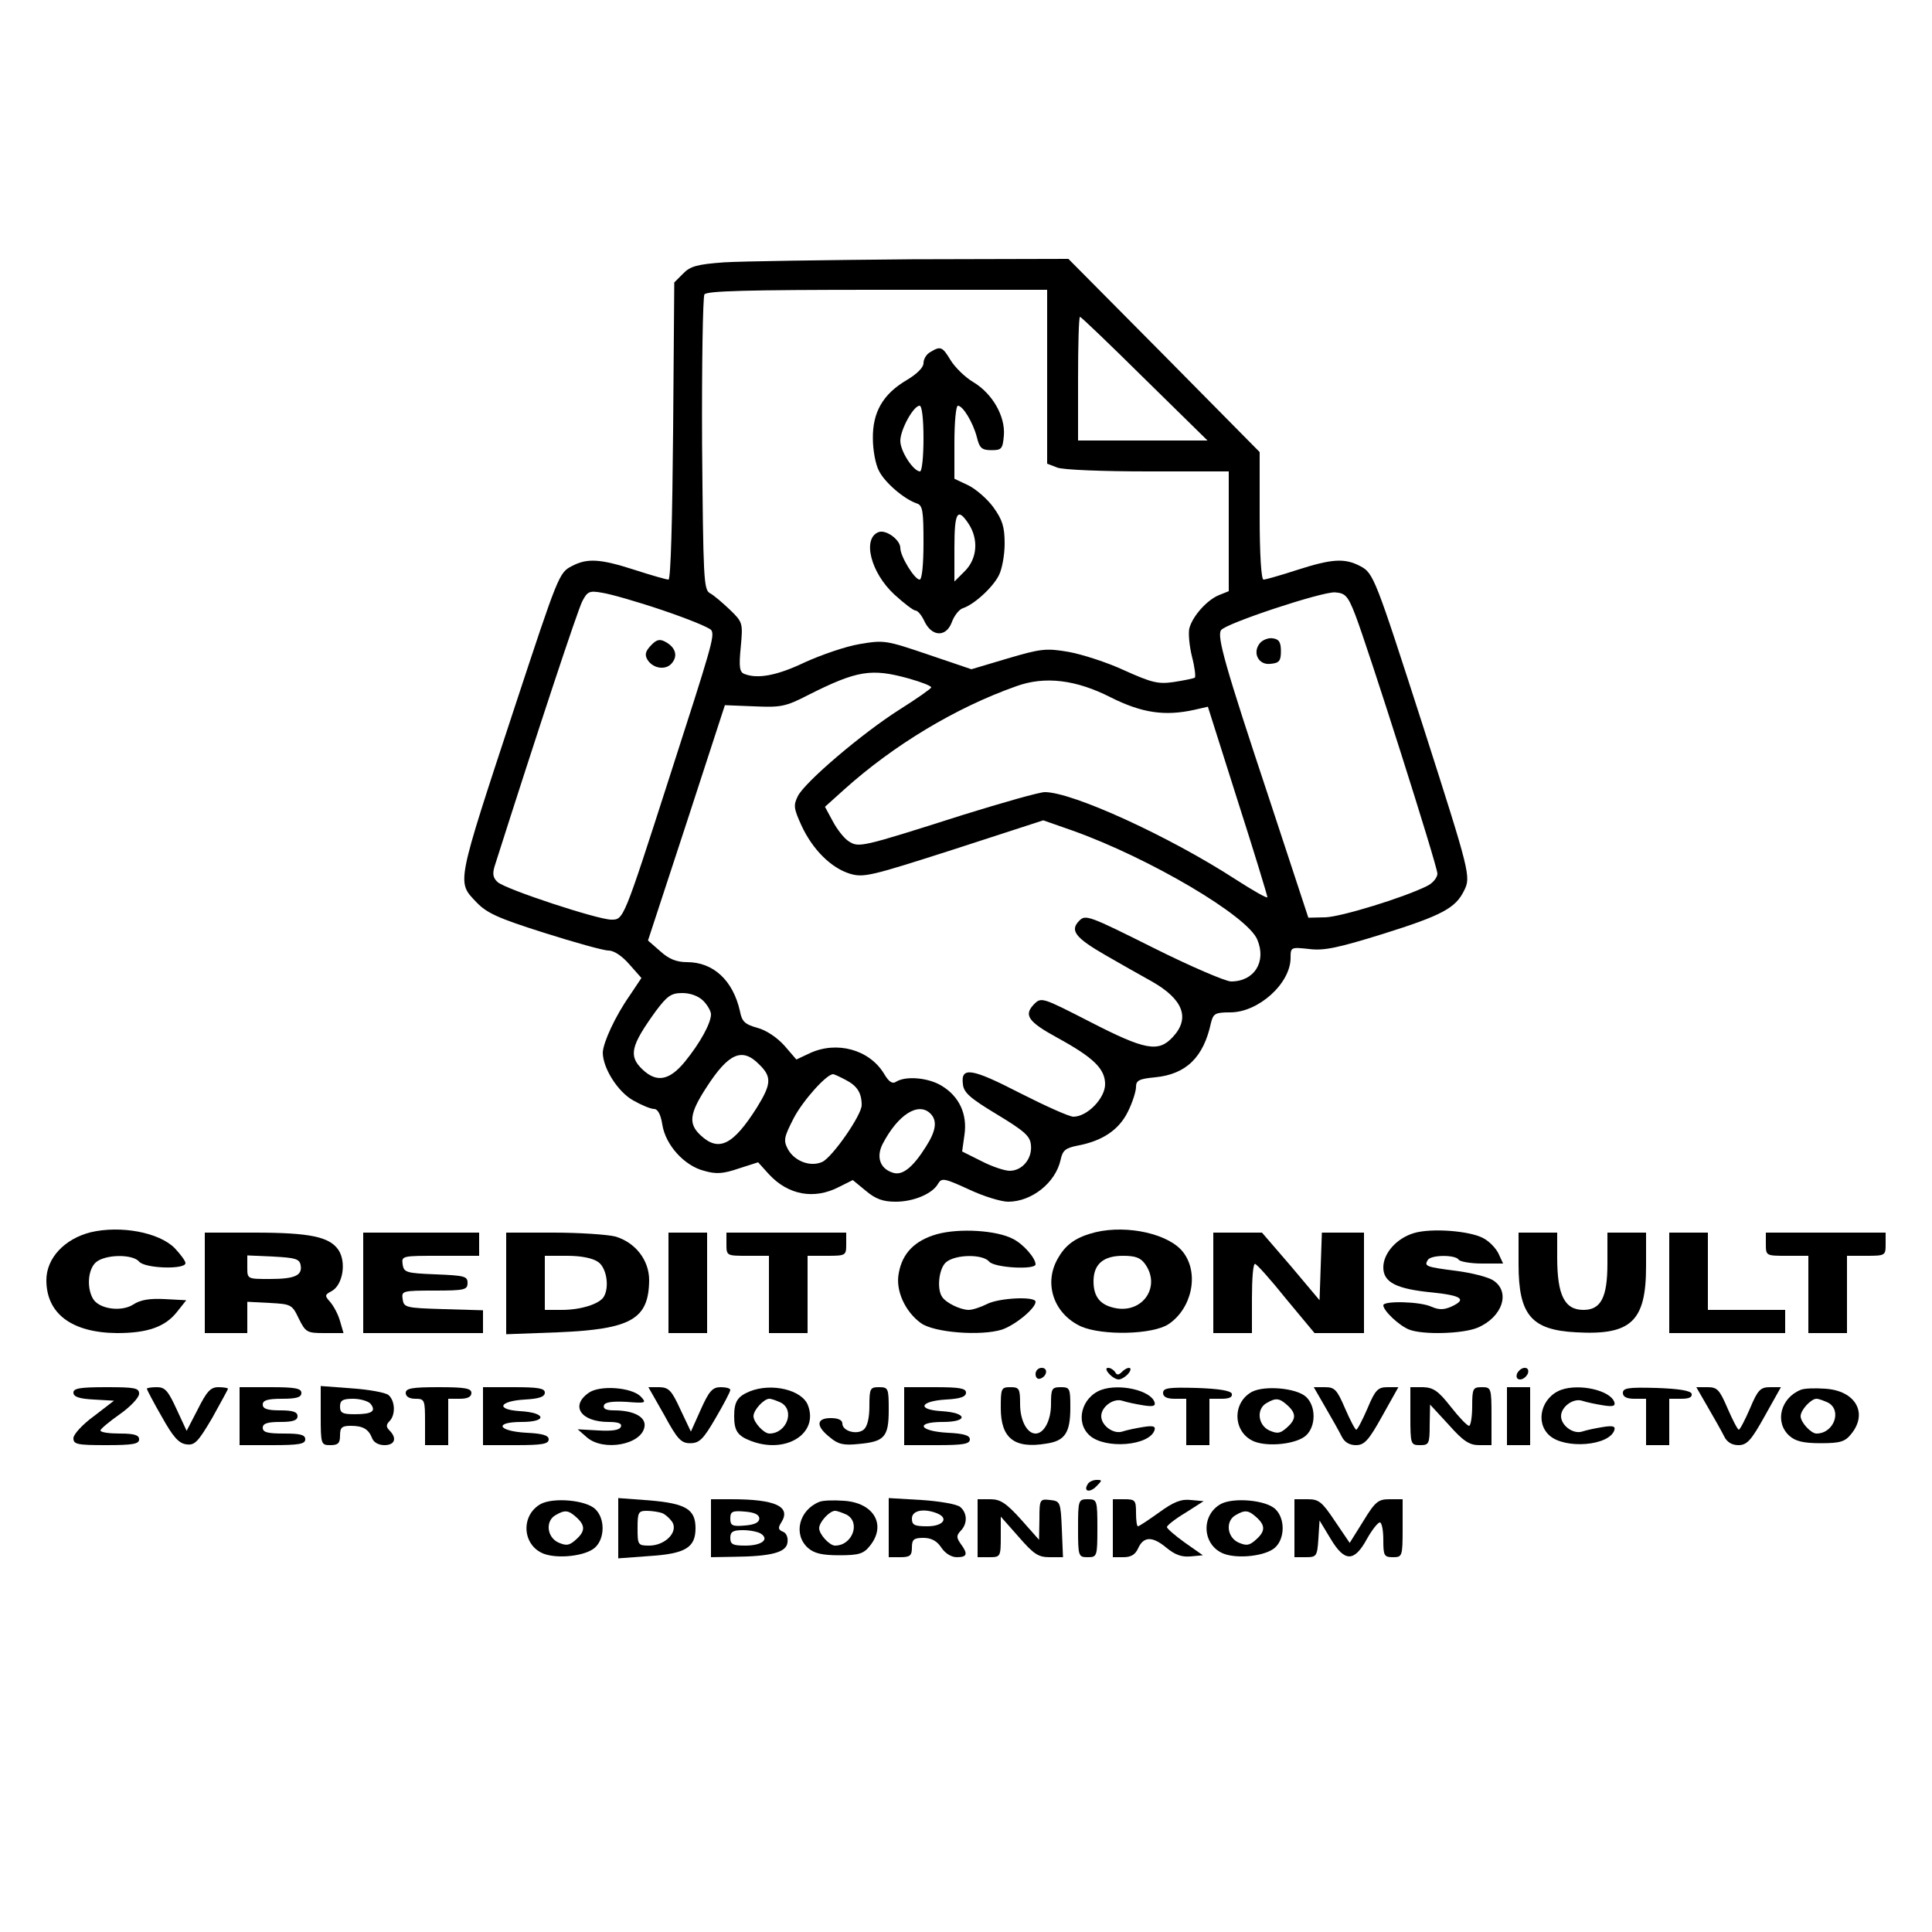 <?xml version="1.0" standalone="no"?>
<!DOCTYPE svg PUBLIC "-//W3C//DTD SVG 20010904//EN"
 "http://www.w3.org/TR/2001/REC-SVG-20010904/DTD/svg10.dtd">
<svg version="1.0" xmlns="http://www.w3.org/2000/svg"
 width="500pt" height="500pt" viewBox="0 0 500 500"
 preserveAspectRatio="xMidYMid meet">

<g transform="translate(0,500) scale(0.1,-0.1)"
fill="#000000" stroke="none">
<path d="M1873 4321 c-68 -5 -87 -10 -105 -29 l-23 -23 -3 -384 c-2 -228 -6
-385 -12 -385 -5 0 -44 11 -87 25 -90 29 -123 31 -163 10 -33 -17 -35 -22
-148 -365 -153 -465 -150 -451 -99 -505 27 -28 55 -41 175 -79 79 -25 154 -46
167 -46 14 0 35 -14 54 -36 l31 -35 -30 -45 c-38 -54 -69 -122 -70 -148 0 -40
39 -102 79 -124 21 -12 45 -22 54 -22 9 0 17 -14 21 -40 8 -53 57 -107 108
-120 31 -9 49 -8 90 6 l50 16 28 -31 c50 -54 117 -66 181 -33 l36 18 34 -28
c25 -21 44 -28 77 -28 47 0 96 21 110 47 9 15 16 14 79 -15 38 -18 84 -32 102
-32 61 0 123 49 136 109 5 24 13 30 43 36 65 12 108 41 131 88 12 24 21 53 21
64 0 17 8 21 50 25 80 8 125 52 144 141 6 24 11 27 50 27 73 0 156 75 156 141
0 28 1 28 48 23 38 -5 75 3 191 39 153 48 188 67 210 112 18 36 16 44 -105
422 -125 388 -129 400 -164 418 -40 21 -73 19 -163 -10 -43 -14 -82 -25 -87
-25 -6 0 -10 66 -10 165 l0 165 -247 250 -248 250 -405 -1 c-223 -2 -442 -5
-487 -8z m837 -296 l0 -225 26 -10 c14 -6 120 -10 235 -10 l209 0 0 -155 0
-155 -25 -10 c-30 -12 -68 -53 -77 -86 -3 -13 0 -46 7 -74 7 -27 10 -52 7 -54
-4 -2 -28 -7 -54 -11 -40 -6 -57 -2 -128 30 -45 21 -111 42 -145 48 -58 10
-72 8 -157 -17 l-94 -28 -112 38 c-109 37 -114 38 -178 27 -36 -6 -99 -28
-141 -47 -71 -34 -122 -44 -157 -30 -12 5 -14 18 -9 69 6 63 5 65 -28 97 -19
18 -42 38 -52 43 -16 9 -17 40 -20 385 -1 206 2 381 6 388 6 9 107 12 448 12
l439 0 0 -225z m252 -5 l163 -160 -167 0 -168 0 0 160 c0 88 2 160 5 160 3 0
78 -72 167 -160z m-1248 -599 c65 -22 122 -45 127 -52 9 -15 0 -44 -108 -379
-120 -373 -119 -370 -151 -370 -35 0 -272 78 -294 97 -12 11 -14 21 -8 41 113
355 215 663 227 686 13 25 18 28 51 22 21 -3 91 -23 156 -45z m1793 -11 c33
-85 213 -651 213 -671 0 -10 -12 -25 -27 -32 -60 -30 -220 -79 -262 -81 l-45
-1 -102 310 c-113 340 -135 418 -124 434 10 17 261 100 295 98 26 -2 33 -8 52
-57z m-1155 -166 c32 -9 58 -19 58 -23 0 -3 -37 -29 -83 -58 -96 -61 -243
-186 -262 -223 -12 -24 -11 -32 9 -76 29 -63 77 -110 125 -125 36 -11 55 -6
270 63 l231 75 77 -27 c196 -70 452 -220 477 -282 24 -57 -8 -108 -68 -108
-14 0 -105 39 -201 87 -166 83 -176 87 -192 70 -25 -25 -10 -44 68 -89 35 -20
89 -51 120 -68 81 -46 100 -95 54 -144 -37 -40 -71 -34 -213 39 -125 64 -127
65 -146 46 -27 -28 -16 -45 61 -87 93 -51 123 -80 123 -120 0 -36 -46 -84 -82
-84 -11 0 -73 28 -138 61 -126 65 -154 69 -148 23 2 -22 20 -37 88 -78 71 -43
86 -56 88 -79 4 -35 -22 -67 -55 -67 -13 0 -46 11 -73 25 l-50 25 6 43 c8 54
-14 100 -59 127 -34 21 -92 26 -117 11 -10 -7 -19 -2 -32 20 -38 63 -123 86
-193 53 l-34 -16 -31 36 c-19 21 -47 40 -70 46 -32 9 -40 16 -45 43 -18 80
-69 127 -137 127 -27 0 -47 8 -69 28 l-32 28 100 305 99 304 76 -3 c68 -3 81
-1 139 29 127 64 164 70 261 43z m523 -49 c80 -40 139 -49 216 -32 l35 8 77
-243 c43 -134 77 -246 77 -250 0 -4 -37 17 -82 46 -171 111 -422 226 -494 226
-14 0 -109 -27 -212 -59 -267 -85 -269 -85 -296 -68 -12 8 -30 31 -41 52 l-20
37 50 45 c128 115 289 212 445 267 74 27 155 17 245 -29z m-1055 -785 c11 -11
20 -27 20 -35 0 -23 -28 -74 -67 -122 -40 -49 -73 -56 -110 -21 -37 35 -31 61
34 151 30 40 40 47 69 47 21 0 42 -8 54 -20z m145 -165 c33 -32 31 -51 -6
-111 -62 -98 -99 -116 -146 -72 -32 30 -29 56 16 125 57 88 92 103 136 58z
m224 -40 c29 -15 41 -33 41 -65 0 -26 -76 -135 -102 -147 -31 -14 -72 2 -89
33 -12 23 -10 31 15 80 24 46 85 114 102 114 3 0 18 -7 33 -15z m219 -87 c18
-18 15 -44 -12 -86 -34 -54 -61 -75 -85 -67 -33 10 -44 40 -27 74 40 77 93
110 124 79z"/>
<path d="M2408 4089 c-10 -5 -18 -18 -18 -29 0 -11 -17 -28 -44 -44 -61 -36
-88 -83 -87 -151 0 -30 7 -68 16 -84 15 -30 65 -73 98 -84 15 -5 17 -20 17
-102 0 -57 -4 -95 -10 -95 -13 0 -50 60 -50 82 0 21 -37 48 -56 41 -43 -16
-21 -105 41 -162 24 -22 49 -41 54 -41 6 0 16 -12 23 -27 19 -41 56 -43 71 -4
6 17 19 34 29 37 28 9 77 53 93 85 8 15 15 52 15 82 0 44 -6 62 -29 94 -16 22
-45 47 -65 57 l-36 17 0 94 c0 52 4 95 9 95 13 0 39 -43 49 -81 7 -29 13 -34
38 -34 26 0 29 3 32 38 4 49 -29 108 -79 138 -22 13 -48 39 -59 57 -21 35 -26
37 -52 21z m-18 -224 c0 -47 -4 -85 -9 -85 -17 0 -51 52 -51 79 0 29 34 91 50
91 6 0 10 -34 10 -85z m117 -221 c26 -40 22 -90 -10 -122 l-27 -27 0 88 c0 92
8 105 37 61z"/>
<path d="M1684 3329 c-14 -15 -16 -24 -8 -37 15 -23 48 -27 63 -8 16 19 9 41
-17 55 -15 8 -23 6 -38 -10z"/>
<path d="M3261 3336 c-21 -25 -4 -58 27 -54 23 2 27 8 27 33 0 23 -5 31 -21
33 -11 2 -26 -4 -33 -12z"/>
<path d="M235 1811 c-68 -17 -115 -67 -115 -124 0 -87 66 -136 183 -137 79 0
125 16 156 56 l23 29 -56 3 c-39 2 -63 -2 -81 -14 -31 -20 -90 -12 -105 16
-16 29 -12 75 8 93 24 21 95 22 112 2 15 -18 120 -21 120 -4 0 6 -13 23 -28
39 -41 41 -140 59 -217 41z"/>
<path d="M2425 1806 c-57 -16 -90 -49 -99 -101 -9 -44 16 -99 57 -129 34 -25
156 -34 210 -17 35 12 87 55 87 72 0 15 -96 10 -126 -6 -16 -8 -37 -15 -47
-15 -21 0 -59 18 -69 34 -14 21 -8 73 10 89 24 21 95 22 112 2 13 -16 120 -22
120 -7 0 16 -32 53 -59 66 -42 22 -138 28 -196 12z"/>
<path d="M2835 1811 c-48 -12 -75 -30 -95 -64 -41 -66 -14 -147 58 -180 56
-24 185 -21 226 6 60 40 80 130 39 185 -35 48 -144 73 -228 53z m129 -83 c40
-57 -5 -125 -74 -114 -41 7 -60 28 -60 70 0 44 25 66 76 66 33 0 46 -5 58 -22z"/>
<path d="M3660 1809 c-45 -13 -80 -52 -80 -89 0 -39 34 -56 128 -65 76 -8 89
-18 47 -37 -19 -8 -31 -8 -50 0 -29 14 -125 16 -125 4 0 -14 41 -53 67 -63 36
-14 139 -11 177 5 64 27 86 92 41 122 -13 9 -57 20 -96 25 -78 10 -84 12 -74
28 8 14 72 14 80 1 3 -5 31 -10 60 -10 l55 0 -12 26 c-7 14 -24 32 -40 40 -36
19 -134 26 -178 13z"/>
<path d="M530 1680 l0 -130 55 0 55 0 0 40 0 41 58 -3 c55 -3 58 -4 75 -40 18
-36 21 -38 67 -38 l49 0 -9 31 c-5 18 -17 40 -26 50 -14 16 -14 18 5 28 28 16
38 74 17 106 -23 34 -73 45 -218 45 l-128 0 0 -130z m248 46 c5 -27 -15 -36
-80 -36 -58 0 -58 0 -58 30 l0 31 67 -3 c57 -3 68 -6 71 -22z"/>
<path d="M940 1680 l0 -130 155 0 155 0 0 30 0 29 -102 3 c-98 3 -103 4 -106
26 -3 21 -1 22 82 22 79 0 86 2 86 20 0 17 -8 19 -82 22 -77 3 -83 5 -86 26
-3 22 -1 22 97 22 l101 0 0 30 0 30 -150 0 -150 0 0 -130z"/>
<path d="M1310 1679 l0 -132 134 5 c190 8 235 34 236 135 0 52 -36 98 -88 113
-20 5 -92 10 -159 10 l-123 0 0 -131z m238 55 c22 -15 30 -66 14 -91 -12 -18
-59 -33 -108 -33 l-44 0 0 70 0 70 58 0 c36 0 66 -6 80 -16z"/>
<path d="M1730 1680 l0 -130 50 0 50 0 0 130 0 130 -50 0 -50 0 0 -130z"/>
<path d="M1880 1780 c0 -30 1 -30 55 -30 l55 0 0 -100 0 -100 50 0 50 0 0 100
0 100 50 0 c49 0 50 1 50 30 l0 30 -155 0 -155 0 0 -30z"/>
<path d="M3140 1680 l0 -130 50 0 50 0 0 90 c0 50 3 90 8 89 4 0 40 -40 80
-90 l74 -89 64 0 64 0 0 130 0 130 -55 0 -54 0 -3 -87 -3 -88 -74 88 -75 87
-63 0 -63 0 0 -130z"/>
<path d="M3930 1728 c0 -131 33 -170 149 -176 142 -8 181 28 181 171 l0 87
-50 0 -50 0 0 -80 c0 -88 -17 -120 -62 -120 -49 0 -68 38 -68 136 l0 64 -50 0
-50 0 0 -82z"/>
<path d="M4320 1680 l0 -130 150 0 150 0 0 30 0 30 -100 0 -100 0 0 100 0 100
-50 0 -50 0 0 -130z"/>
<path d="M4570 1780 c0 -30 1 -30 55 -30 l55 0 0 -100 0 -100 50 0 50 0 0 100
0 100 50 0 c49 0 50 1 50 30 l0 30 -155 0 -155 0 0 -30z"/>
<path d="M2680 1444 c0 -9 5 -14 12 -12 18 6 21 28 4 28 -9 0 -16 -7 -16 -16z"/>
<path d="M2870 1445 c7 -8 18 -15 25 -15 7 0 18 7 25 15 14 17 0 21 -17 4 -8
-8 -13 -8 -17 0 -4 6 -12 11 -18 11 -7 0 -6 -6 2 -15z"/>
<path d="M3926 1445 c-3 -9 0 -15 8 -15 8 0 16 7 20 15 3 9 0 15 -8 15 -8 0
-16 -7 -20 -15z"/>
<path d="M190 1396 c0 -11 15 -16 53 -18 l52 -3 -52 -40 c-29 -21 -53 -47 -53
-57 0 -16 10 -18 85 -18 69 0 85 3 85 15 0 11 -12 15 -50 15 -27 0 -50 3 -50
8 0 4 23 23 50 42 27 19 50 43 50 53 0 15 -11 17 -85 17 -68 0 -85 -3 -85 -14z"/>
<path d="M380 1406 c0 -2 17 -35 39 -73 29 -52 44 -69 64 -71 21 -3 30 7 66
68 22 40 41 74 41 76 0 2 -11 4 -25 4 -20 0 -30 -11 -53 -57 l-29 -56 -26 56
c-22 48 -30 57 -51 57 -15 0 -26 -2 -26 -4z"/>
<path d="M620 1335 l0 -75 85 0 c69 0 85 3 85 15 0 12 -13 15 -55 15 -42 0
-55 3 -55 15 0 11 12 15 45 15 33 0 45 4 45 15 0 11 -12 15 -45 15 -33 0 -45
4 -45 15 0 11 12 15 50 15 38 0 50 4 50 15 0 12 -16 15 -80 15 l-80 0 0 -75z"/>
<path d="M830 1336 c0 -74 1 -76 25 -76 20 0 25 5 25 25 0 21 5 25 28 25 32 0
46 -9 55 -32 4 -11 17 -18 32 -18 27 0 33 18 13 38 -9 9 -9 15 0 24 16 16 15
53 -3 68 -8 6 -50 14 -95 17 l-80 6 0 -77z m129 31 c15 -19 4 -27 -41 -27 -31
0 -38 3 -38 20 0 16 7 20 34 20 18 0 39 -6 45 -13z"/>
<path d="M1050 1395 c0 -9 9 -15 25 -15 24 0 25 -3 25 -60 l0 -60 30 0 30 0 0
60 0 60 30 0 c20 0 30 5 30 15 0 12 -16 15 -85 15 -69 0 -85 -3 -85 -15z"/>
<path d="M1250 1335 l0 -75 85 0 c68 0 85 3 85 15 0 10 -15 15 -57 17 -75 4
-86 28 -13 28 67 0 64 24 -4 28 -64 4 -55 26 12 30 37 2 52 7 52 18 0 11 -17
14 -80 14 l-80 0 0 -75z"/>
<path d="M1523 1395 c-48 -34 -19 -75 52 -75 25 0 35 -4 32 -12 -3 -9 -21 -12
-58 -10 l-54 3 24 -21 c43 -37 142 -19 149 28 4 25 -28 42 -79 42 -20 0 -29 4
-26 13 2 8 21 11 58 9 51 -4 53 -3 37 14 -24 24 -107 30 -135 9z"/>
<path d="M1719 1338 c34 -63 44 -73 67 -73 24 0 34 10 66 65 21 36 38 68 38
73 0 4 -11 7 -25 7 -21 0 -30 -10 -51 -57 l-26 -58 -27 57 c-23 50 -30 57 -54
58 l-29 0 41 -72z"/>
<path d="M1940 1399 c-31 -13 -40 -26 -40 -64 0 -38 9 -51 43 -64 91 -35 176
19 148 92 -15 40 -94 59 -151 36z m81 -29 c37 -20 15 -80 -30 -80 -14 0 -41
29 -41 45 0 16 27 45 41 45 6 0 19 -5 30 -10z"/>
<path d="M2250 1361 c0 -30 -5 -53 -15 -61 -17 -14 -55 -4 -55 16 0 9 -11 14
-30 14 -38 0 -39 -21 -2 -50 21 -18 36 -21 74 -17 67 6 78 18 78 88 0 56 -1
59 -25 59 -23 0 -25 -3 -25 -49z"/>
<path d="M2340 1335 l0 -75 85 0 c68 0 85 3 85 15 0 10 -15 15 -57 17 -75 4
-86 28 -13 28 67 0 64 24 -4 28 -64 4 -55 26 12 30 37 2 52 7 52 18 0 11 -17
14 -80 14 l-80 0 0 -75z"/>
<path d="M2590 1356 c0 -78 35 -106 118 -92 48 7 62 28 62 93 0 50 -1 53 -25
53 -23 0 -25 -4 -25 -44 0 -42 -18 -76 -40 -76 -22 0 -40 34 -40 76 0 40 -2
44 -25 44 -24 0 -25 -3 -25 -54z"/>
<path d="M2850 1403 c-51 -19 -68 -84 -30 -118 40 -36 155 -27 168 14 3 10 -4
12 -29 8 -19 -3 -43 -8 -55 -12 -23 -7 -54 16 -54 40 0 24 31 47 54 40 12 -4
36 -9 55 -12 25 -4 32 -2 29 8 -10 31 -91 49 -138 32z"/>
<path d="M3010 1395 c0 -10 10 -15 30 -15 l30 0 0 -60 0 -60 30 0 30 0 0 60 0
60 31 0 c20 0 29 4 27 13 -3 8 -33 13 -91 15 -73 2 -87 0 -87 -13z"/>
<path d="M3240 1398 c-53 -29 -49 -107 7 -129 37 -14 109 -6 133 16 26 24 26
76 0 100 -25 23 -107 30 -140 13z m92 -35 c23 -21 23 -36 -2 -58 -17 -15 -24
-16 -45 -7 -30 14 -34 56 -7 71 24 14 33 13 54 -6z"/>
<path d="M3430 1358 c17 -29 36 -63 42 -75 7 -15 20 -23 37 -23 22 0 33 12 68
75 l42 75 -28 0 c-25 0 -32 -7 -52 -55 -13 -30 -26 -55 -29 -55 -3 0 -16 25
-29 55 -21 49 -27 55 -52 55 l-29 0 30 -52z"/>
<path d="M3650 1335 c0 -73 1 -75 25 -75 23 0 25 3 25 53 l1 52 48 -52 c38
-43 54 -53 79 -53 l32 0 0 75 c0 73 -1 75 -25 75 -23 0 -25 -3 -25 -50 0 -27
-4 -50 -8 -50 -5 0 -26 22 -48 50 -32 41 -45 49 -71 50 l-33 0 0 -75z"/>
<path d="M3900 1335 l0 -75 30 0 30 0 0 75 0 75 -30 0 -30 0 0 -75z"/>
<path d="M4040 1403 c-51 -19 -68 -84 -30 -118 40 -36 155 -27 168 14 3 10 -4
12 -29 8 -19 -3 -43 -8 -55 -12 -23 -7 -54 16 -54 40 0 24 31 47 54 40 12 -4
36 -9 55 -12 25 -4 32 -2 29 8 -10 31 -91 49 -138 32z"/>
<path d="M4200 1395 c0 -10 10 -15 30 -15 l30 0 0 -60 0 -60 30 0 30 0 0 60 0
60 31 0 c20 0 29 4 27 13 -3 8 -33 13 -91 15 -73 2 -87 0 -87 -13z"/>
<path d="M4420 1358 c17 -29 36 -63 42 -75 7 -15 20 -23 37 -23 22 0 33 12 68
75 l42 75 -28 0 c-25 0 -32 -7 -52 -55 -13 -30 -26 -55 -29 -55 -3 0 -16 25
-29 55 -21 49 -27 55 -52 55 l-29 0 30 -52z"/>
<path d="M4660 1403 c-52 -21 -68 -84 -29 -119 16 -14 36 -19 81 -19 51 0 63
4 79 24 44 54 11 112 -67 117 -27 2 -56 1 -64 -3z m71 -33 c37 -20 15 -80 -30
-80 -14 0 -41 29 -41 45 0 16 27 45 41 45 6 0 19 -5 30 -10z"/>
<path d="M2815 1159 c-12 -19 5 -23 22 -6 16 16 16 17 1 17 -9 0 -20 -5 -23
-11z"/>
<path d="M1400 1108 c-53 -29 -49 -107 7 -129 37 -14 109 -6 133 16 26 24 26
76 0 100 -25 23 -107 30 -140 13z m92 -35 c23 -21 23 -36 -2 -58 -17 -15 -24
-16 -45 -7 -30 14 -34 56 -7 71 24 14 33 13 54 -6z"/>
<path d="M1600 1045 l0 -78 81 6 c93 6 119 22 119 72 0 49 -25 64 -119 72
l-81 6 0 -78z m114 39 c9 -4 21 -15 27 -25 13 -26 -21 -59 -61 -59 -29 0 -30
2 -30 45 0 41 2 45 24 45 13 0 32 -3 40 -6z"/>
<path d="M1840 1045 l0 -75 58 1 c97 1 137 11 140 37 2 13 -3 25 -12 28 -12 5
-13 10 -4 24 26 41 -15 60 -129 60 l-53 0 0 -75z m125 25 c0 -10 -12 -16 -37
-18 -33 -3 -38 0 -38 18 0 18 5 21 38 18 25 -2 37 -8 37 -18z m4 -39 c23 -15
2 -31 -40 -31 -32 0 -39 3 -39 20 0 16 7 20 33 20 17 0 38 -4 46 -9z"/>
<path d="M2120 1113 c-52 -21 -68 -84 -29 -119 16 -14 36 -19 81 -19 51 0 63
4 79 24 44 54 11 112 -67 117 -27 2 -56 1 -64 -3z m71 -33 c37 -20 15 -80 -30
-80 -14 0 -41 29 -41 45 0 16 27 45 41 45 6 0 19 -5 30 -10z"/>
<path d="M2300 1046 l0 -76 30 0 c25 0 30 4 30 25 0 21 5 25 30 25 20 0 35 -8
46 -25 10 -15 26 -25 40 -25 27 0 30 8 10 35 -11 16 -11 21 0 33 18 18 18 46
-1 62 -8 7 -53 15 -100 18 l-85 5 0 -77z m124 38 c33 -13 17 -34 -24 -34 -33
0 -40 3 -40 20 0 21 30 27 64 14z"/>
<path d="M2530 1045 l0 -75 30 0 c29 0 30 1 30 53 l0 52 46 -52 c39 -45 51
-53 80 -53 l35 0 -3 73 c-3 70 -4 72 -30 75 -27 3 -28 2 -28 -50 l-1 -53 -47
53 c-38 42 -53 52 -79 52 l-33 0 0 -75z"/>
<path d="M2790 1045 c0 -73 1 -75 25 -75 24 0 25 2 25 75 0 73 -1 75 -25 75
-24 0 -25 -2 -25 -75z"/>
<path d="M2880 1045 l0 -75 28 0 c19 0 30 7 37 22 14 32 37 33 73 3 23 -19 40
-25 63 -23 l32 3 -47 33 c-25 18 -46 36 -46 40 0 4 21 21 48 37 l47 30 -33 3
c-25 3 -45 -5 -82 -32 -28 -20 -52 -36 -55 -36 -3 0 -5 16 -5 35 0 32 -2 35
-30 35 l-30 0 0 -75z"/>
<path d="M3160 1108 c-53 -29 -49 -107 7 -129 37 -14 109 -6 133 16 26 24 26
76 0 100 -25 23 -107 30 -140 13z m92 -35 c23 -21 23 -36 -2 -58 -17 -15 -24
-16 -45 -7 -30 14 -34 56 -7 71 24 14 33 13 54 -6z"/>
<path d="M3350 1045 l0 -75 29 0 c28 0 30 2 33 48 l3 47 29 -48 c36 -60 61
-60 94 1 13 23 28 42 33 42 5 0 9 -20 9 -45 0 -41 2 -45 25 -45 24 0 25 2 25
75 l0 75 -34 0 c-29 0 -37 -6 -68 -57 l-35 -56 -38 56 c-34 51 -42 57 -71 57
l-34 0 0 -75z"/>
</g>
</svg>
